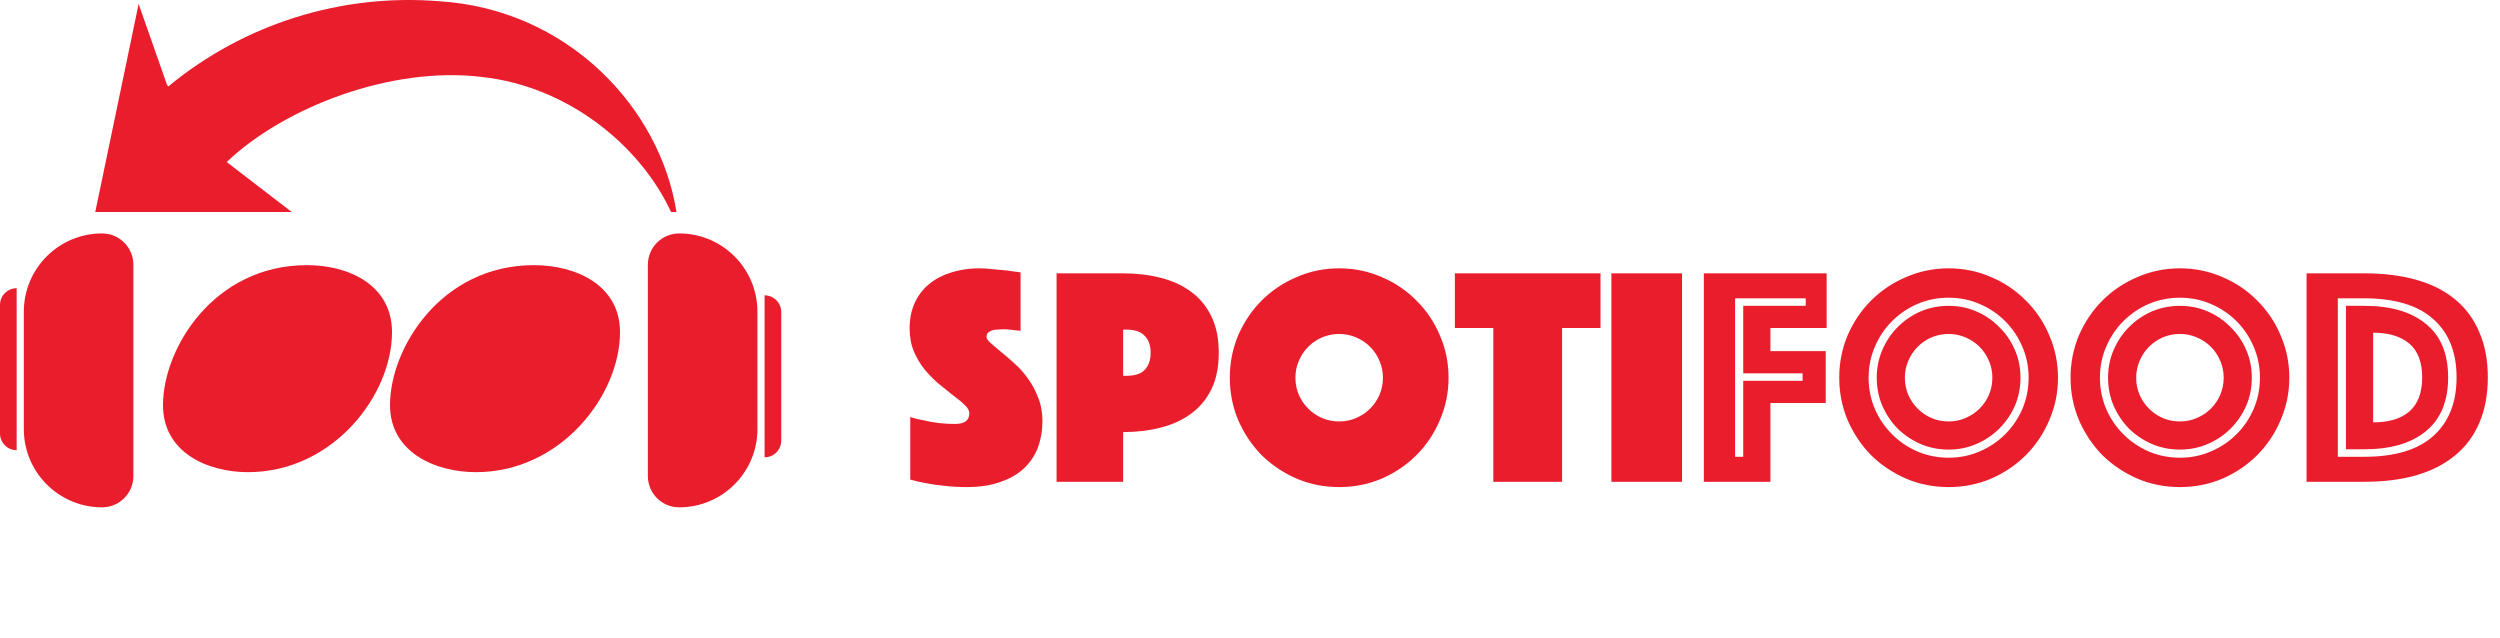 <svg width="384" height="98" viewBox="0 0 384 98" fill="none" xmlns="http://www.w3.org/2000/svg">
<path d="M38.093 72.523C51.15 72.523 60.212 60.696 60.212 51.018C60.212 43.799 53.607 40.727 47.156 40.727C32.87 40.727 25.037 53.476 25.037 62.231C25.037 69.451 31.795 72.523 38.093 72.523ZM73.115 72.523C86.172 72.523 95.234 60.696 95.234 51.018C95.234 43.799 88.476 40.727 82.024 40.727C67.739 40.727 59.905 53.476 59.905 62.231C59.905 69.451 66.817 72.523 73.115 72.523Z" fill="#EA1D2C"/>
<path d="M25.871 13.264C37.5 3.657 52.436 -1.035 67.488 0.192C87.256 1.437 101.405 16.584 103.902 32.561L103.07 32.561C98.492 22.601 87.464 13.264 73.938 11.812C60.205 10.152 43.766 16.376 34.818 24.884L44.806 32.561L14.634 32.561L21.293 0.607L25.663 13.056L25.871 13.264Z" fill="#EA1D2C"/>
<path d="M117.439 45.366V45.366C118.853 45.366 120 46.512 120 47.927V67.683C120 69.097 118.853 70.244 117.439 70.244V70.244V45.366Z" fill="#EA1D2C"/>
<path d="M99.512 40.662C99.512 38.007 101.665 35.854 104.321 35.854V35.854C110.96 35.854 116.341 41.236 116.341 47.875V65.906C116.341 72.545 110.96 77.927 104.321 77.927V77.927C101.665 77.927 99.512 75.774 99.512 73.118V40.662Z" fill="#EA1D2C"/>
<path d="M3.659 47.875C3.659 41.236 9.041 35.854 15.68 35.854V35.854C18.335 35.854 20.488 38.007 20.488 40.662V73.118C20.488 75.774 18.335 77.927 15.68 77.927V77.927C9.041 77.927 3.659 72.545 3.659 65.906V47.875Z" fill="#EA1D2C"/>
<path d="M2.561 69.146V69.146C1.147 69.146 -1.66893e-06 68 -1.66893e-06 66.585L-1.66893e-06 46.829C-1.66893e-06 45.415 1.147 44.268 2.561 44.268V44.268L2.561 69.146Z" fill="#EA1D2C"/>
<path d="M139.816 64.064C140.52 64.288 141.256 64.464 142.024 64.592C142.664 64.752 143.384 64.88 144.184 64.976C145.016 65.072 145.848 65.12 146.68 65.12C148.152 65.12 148.888 64.576 148.888 63.488C148.888 63.072 148.664 62.656 148.216 62.24C147.768 61.792 147.192 61.312 146.488 60.8C145.816 60.256 145.08 59.664 144.28 59.024C143.512 58.384 142.776 57.648 142.072 56.816C141.4 55.984 140.84 55.056 140.392 54.032C139.944 52.976 139.72 51.776 139.72 50.432C139.72 48.928 139.992 47.6 140.536 46.448C141.08 45.296 141.832 44.336 142.792 43.568C143.752 42.8 144.872 42.224 146.152 41.84C147.464 41.424 148.856 41.216 150.328 41.216C151.096 41.216 151.864 41.264 152.632 41.36C153.4 41.424 154.088 41.488 154.696 41.552C155.4 41.648 156.088 41.744 156.76 41.84V50.816C156.504 50.784 156.216 50.752 155.896 50.72C155.64 50.688 155.352 50.656 155.032 50.624C154.712 50.592 154.376 50.576 154.024 50.576C153.832 50.576 153.592 50.592 153.304 50.624C153.016 50.624 152.744 50.656 152.488 50.72C152.232 50.784 152.008 50.896 151.816 51.056C151.624 51.216 151.528 51.44 151.528 51.728C151.528 51.984 151.736 52.304 152.152 52.688C152.6 53.072 153.128 53.52 153.736 54.032C154.376 54.544 155.064 55.136 155.8 55.808C156.568 56.48 157.256 57.248 157.864 58.112C158.504 58.976 159.032 59.952 159.448 61.04C159.896 62.128 160.12 63.344 160.12 64.688C160.12 66.096 159.896 67.424 159.448 68.672C159 69.888 158.296 70.96 157.336 71.888C156.408 72.784 155.208 73.488 153.736 74C152.264 74.544 150.52 74.816 148.504 74.816C147.288 74.816 146.152 74.752 145.096 74.624C144.072 74.528 143.16 74.4 142.36 74.24C141.432 74.08 140.584 73.888 139.816 73.664V64.064ZM187.201 54.176C187.201 56.384 186.817 58.272 186.049 59.84C185.281 61.376 184.225 62.624 182.881 63.584C181.569 64.544 180.017 65.248 178.225 65.696C176.465 66.144 174.561 66.368 172.513 66.368V74H162.289V41.984H172.513C174.561 41.984 176.465 42.208 178.225 42.656C180.017 43.104 181.569 43.808 182.881 44.768C184.225 45.728 185.281 46.992 186.049 48.56C186.817 50.096 187.201 51.968 187.201 54.176ZM172.513 57.728H172.945C174.289 57.728 175.249 57.424 175.825 56.816C176.433 56.176 176.737 55.296 176.737 54.176C176.737 53.056 176.433 52.192 175.825 51.584C175.249 50.944 174.289 50.624 172.945 50.624H172.513V57.728ZM188.898 58.016C188.898 55.712 189.33 53.536 190.194 51.488C191.09 49.44 192.29 47.664 193.794 46.16C195.33 44.624 197.122 43.424 199.17 42.56C201.218 41.664 203.394 41.216 205.698 41.216C208.002 41.216 210.178 41.664 212.226 42.56C214.274 43.424 216.05 44.624 217.554 46.16C219.09 47.664 220.29 49.44 221.154 51.488C222.05 53.536 222.498 55.712 222.498 58.016C222.498 60.32 222.05 62.496 221.154 64.544C220.29 66.592 219.09 68.384 217.554 69.92C216.05 71.424 214.274 72.624 212.226 73.52C210.178 74.384 208.002 74.816 205.698 74.816C203.394 74.816 201.218 74.384 199.17 73.52C197.122 72.624 195.33 71.424 193.794 69.92C192.29 68.384 191.09 66.592 190.194 64.544C189.33 62.496 188.898 60.32 188.898 58.016ZM198.978 58.016C198.978 58.944 199.154 59.824 199.506 60.656C199.858 61.456 200.338 62.16 200.946 62.768C201.554 63.376 202.258 63.856 203.058 64.208C203.89 64.56 204.77 64.736 205.698 64.736C206.626 64.736 207.49 64.56 208.29 64.208C209.122 63.856 209.842 63.376 210.45 62.768C211.058 62.16 211.538 61.456 211.89 60.656C212.242 59.824 212.418 58.944 212.418 58.016C212.418 57.088 212.242 56.224 211.89 55.424C211.538 54.592 211.058 53.872 210.45 53.264C209.842 52.656 209.122 52.176 208.29 51.824C207.49 51.472 206.626 51.296 205.698 51.296C204.77 51.296 203.89 51.472 203.058 51.824C202.258 52.176 201.554 52.656 200.946 53.264C200.338 53.872 199.858 54.592 199.506 55.424C199.154 56.224 198.978 57.088 198.978 58.016ZM229.373 50.384H223.469V41.984H245.837V50.384H239.933V74H229.373V50.384ZM247.508 41.984H258.356V74H247.508V41.984ZM261.711 41.984H280.575V50.384H271.935V53.936H280.431V61.904H271.935V74H261.711V41.984ZM267.759 70.16V58.496H276.879V57.344H267.759V46.976H277.359V45.824H266.511V70.16H267.759ZM282.507 58.016C282.507 55.712 282.939 53.536 283.803 51.488C284.699 49.44 285.899 47.664 287.403 46.16C288.939 44.624 290.731 43.424 292.779 42.56C294.827 41.664 297.003 41.216 299.307 41.216C301.611 41.216 303.787 41.664 305.835 42.56C307.883 43.424 309.659 44.624 311.163 46.16C312.699 47.664 313.899 49.44 314.763 51.488C315.659 53.536 316.107 55.712 316.107 58.016C316.107 60.32 315.659 62.496 314.763 64.544C313.899 66.592 312.699 68.384 311.163 69.92C309.659 71.424 307.883 72.624 305.835 73.52C303.787 74.384 301.611 74.816 299.307 74.816C297.003 74.816 294.827 74.384 292.779 73.52C290.731 72.624 288.939 71.424 287.403 69.92C285.899 68.384 284.699 66.592 283.803 64.544C282.939 62.496 282.507 60.32 282.507 58.016ZM287.019 58.016C287.019 59.712 287.339 61.312 287.979 62.816C288.619 64.288 289.499 65.584 290.619 66.704C291.739 67.824 293.035 68.704 294.507 69.344C296.011 69.984 297.611 70.304 299.307 70.304C301.003 70.304 302.587 69.984 304.059 69.344C305.563 68.704 306.875 67.824 307.995 66.704C309.115 65.584 309.995 64.288 310.635 62.816C311.275 61.312 311.595 59.712 311.595 58.016C311.595 56.32 311.275 54.736 310.635 53.264C309.995 51.76 309.115 50.448 307.995 49.328C306.875 48.208 305.563 47.328 304.059 46.688C302.587 46.048 301.003 45.728 299.307 45.728C297.611 45.728 296.011 46.048 294.507 46.688C293.035 47.328 291.739 48.208 290.619 49.328C289.499 50.448 288.619 51.76 287.979 53.264C287.339 54.736 287.019 56.32 287.019 58.016ZM292.587 58.016C292.587 58.944 292.763 59.824 293.115 60.656C293.467 61.456 293.947 62.16 294.555 62.768C295.163 63.376 295.867 63.856 296.667 64.208C297.499 64.56 298.379 64.736 299.307 64.736C300.235 64.736 301.099 64.56 301.899 64.208C302.731 63.856 303.451 63.376 304.059 62.768C304.667 62.16 305.147 61.456 305.499 60.656C305.851 59.824 306.027 58.944 306.027 58.016C306.027 57.088 305.851 56.224 305.499 55.424C305.147 54.592 304.667 53.872 304.059 53.264C303.451 52.656 302.731 52.176 301.899 51.824C301.099 51.472 300.235 51.296 299.307 51.296C298.379 51.296 297.499 51.472 296.667 51.824C295.867 52.176 295.163 52.656 294.555 53.264C293.947 53.872 293.467 54.592 293.115 55.424C292.763 56.224 292.587 57.088 292.587 58.016ZM299.307 69.056C297.771 69.056 296.331 68.768 294.987 68.192C293.675 67.616 292.507 66.832 291.483 65.84C290.491 64.816 289.707 63.648 289.131 62.336C288.555 60.992 288.267 59.552 288.267 58.016C288.267 56.48 288.555 55.056 289.131 53.744C289.707 52.4 290.491 51.232 291.483 50.24C292.507 49.216 293.675 48.416 294.987 47.84C296.331 47.264 297.771 46.976 299.307 46.976C300.843 46.976 302.267 47.264 303.579 47.84C304.923 48.416 306.091 49.216 307.083 50.24C308.107 51.232 308.907 52.4 309.483 53.744C310.059 55.056 310.347 56.48 310.347 58.016C310.347 59.552 310.059 60.992 309.483 62.336C308.907 63.648 308.107 64.816 307.083 65.84C306.091 66.832 304.923 67.616 303.579 68.192C302.267 68.768 300.843 69.056 299.307 69.056ZM318.038 58.016C318.038 55.712 318.47 53.536 319.334 51.488C320.23 49.44 321.43 47.664 322.934 46.16C324.47 44.624 326.262 43.424 328.31 42.56C330.358 41.664 332.534 41.216 334.838 41.216C337.142 41.216 339.318 41.664 341.366 42.56C343.414 43.424 345.19 44.624 346.694 46.16C348.23 47.664 349.43 49.44 350.294 51.488C351.19 53.536 351.638 55.712 351.638 58.016C351.638 60.32 351.19 62.496 350.294 64.544C349.43 66.592 348.23 68.384 346.694 69.92C345.19 71.424 343.414 72.624 341.366 73.52C339.318 74.384 337.142 74.816 334.838 74.816C332.534 74.816 330.358 74.384 328.31 73.52C326.262 72.624 324.47 71.424 322.934 69.92C321.43 68.384 320.23 66.592 319.334 64.544C318.47 62.496 318.038 60.32 318.038 58.016ZM322.55 58.016C322.55 59.712 322.87 61.312 323.51 62.816C324.15 64.288 325.03 65.584 326.15 66.704C327.27 67.824 328.566 68.704 330.038 69.344C331.542 69.984 333.142 70.304 334.838 70.304C336.534 70.304 338.118 69.984 339.59 69.344C341.094 68.704 342.406 67.824 343.526 66.704C344.646 65.584 345.526 64.288 346.166 62.816C346.806 61.312 347.126 59.712 347.126 58.016C347.126 56.32 346.806 54.736 346.166 53.264C345.526 51.76 344.646 50.448 343.526 49.328C342.406 48.208 341.094 47.328 339.59 46.688C338.118 46.048 336.534 45.728 334.838 45.728C333.142 45.728 331.542 46.048 330.038 46.688C328.566 47.328 327.27 48.208 326.15 49.328C325.03 50.448 324.15 51.76 323.51 53.264C322.87 54.736 322.55 56.32 322.55 58.016ZM328.118 58.016C328.118 58.944 328.294 59.824 328.646 60.656C328.998 61.456 329.478 62.16 330.086 62.768C330.694 63.376 331.398 63.856 332.198 64.208C333.03 64.56 333.91 64.736 334.838 64.736C335.766 64.736 336.63 64.56 337.43 64.208C338.262 63.856 338.982 63.376 339.59 62.768C340.198 62.16 340.678 61.456 341.03 60.656C341.382 59.824 341.558 58.944 341.558 58.016C341.558 57.088 341.382 56.224 341.03 55.424C340.678 54.592 340.198 53.872 339.59 53.264C338.982 52.656 338.262 52.176 337.43 51.824C336.63 51.472 335.766 51.296 334.838 51.296C333.91 51.296 333.03 51.472 332.198 51.824C331.398 52.176 330.694 52.656 330.086 53.264C329.478 53.872 328.998 54.592 328.646 55.424C328.294 56.224 328.118 57.088 328.118 58.016ZM334.838 69.056C333.302 69.056 331.862 68.768 330.518 68.192C329.206 67.616 328.038 66.832 327.014 65.84C326.022 64.816 325.238 63.648 324.662 62.336C324.086 60.992 323.798 59.552 323.798 58.016C323.798 56.48 324.086 55.056 324.662 53.744C325.238 52.4 326.022 51.232 327.014 50.24C328.038 49.216 329.206 48.416 330.518 47.84C331.862 47.264 333.302 46.976 334.838 46.976C336.374 46.976 337.798 47.264 339.11 47.84C340.454 48.416 341.622 49.216 342.614 50.24C343.638 51.232 344.438 52.4 345.014 53.744C345.59 55.056 345.878 56.48 345.878 58.016C345.878 59.552 345.59 60.992 345.014 62.336C344.438 63.648 343.638 64.816 342.614 65.84C341.622 66.832 340.454 67.616 339.11 68.192C337.798 68.768 336.374 69.056 334.838 69.056ZM354.289 74V41.984H363.169C366.177 41.984 368.849 42.32 371.185 42.992C373.553 43.664 375.537 44.672 377.137 46.016C378.769 47.36 380.001 49.04 380.833 51.056C381.697 53.04 382.129 55.344 382.129 57.968C382.129 60.592 381.697 62.912 380.833 64.928C380.001 66.912 378.769 68.576 377.137 69.92C375.537 71.264 373.553 72.288 371.185 72.992C368.849 73.664 366.177 74 363.169 74H354.289ZM360.337 69.008V46.976H363.169C367.233 46.976 370.385 47.904 372.625 49.76C374.897 51.584 376.033 54.32 376.033 57.968C376.033 61.616 374.897 64.368 372.625 66.224C370.385 68.08 367.233 69.008 363.169 69.008H360.337ZM359.089 70.16H363.169C367.841 70.16 371.361 69.104 373.729 66.992C376.129 64.848 377.329 61.84 377.329 57.968C377.329 54.096 376.129 51.104 373.729 48.992C371.361 46.88 367.841 45.824 363.169 45.824H359.089V70.16ZM364.513 64.88C366.913 64.88 368.769 64.32 370.081 63.2C371.393 62.048 372.049 60.304 372.049 57.968C372.049 55.632 371.393 53.904 370.081 52.784C368.769 51.664 366.913 51.104 364.513 51.104V64.88Z" fill="#EA1D2C"/>
</svg>
